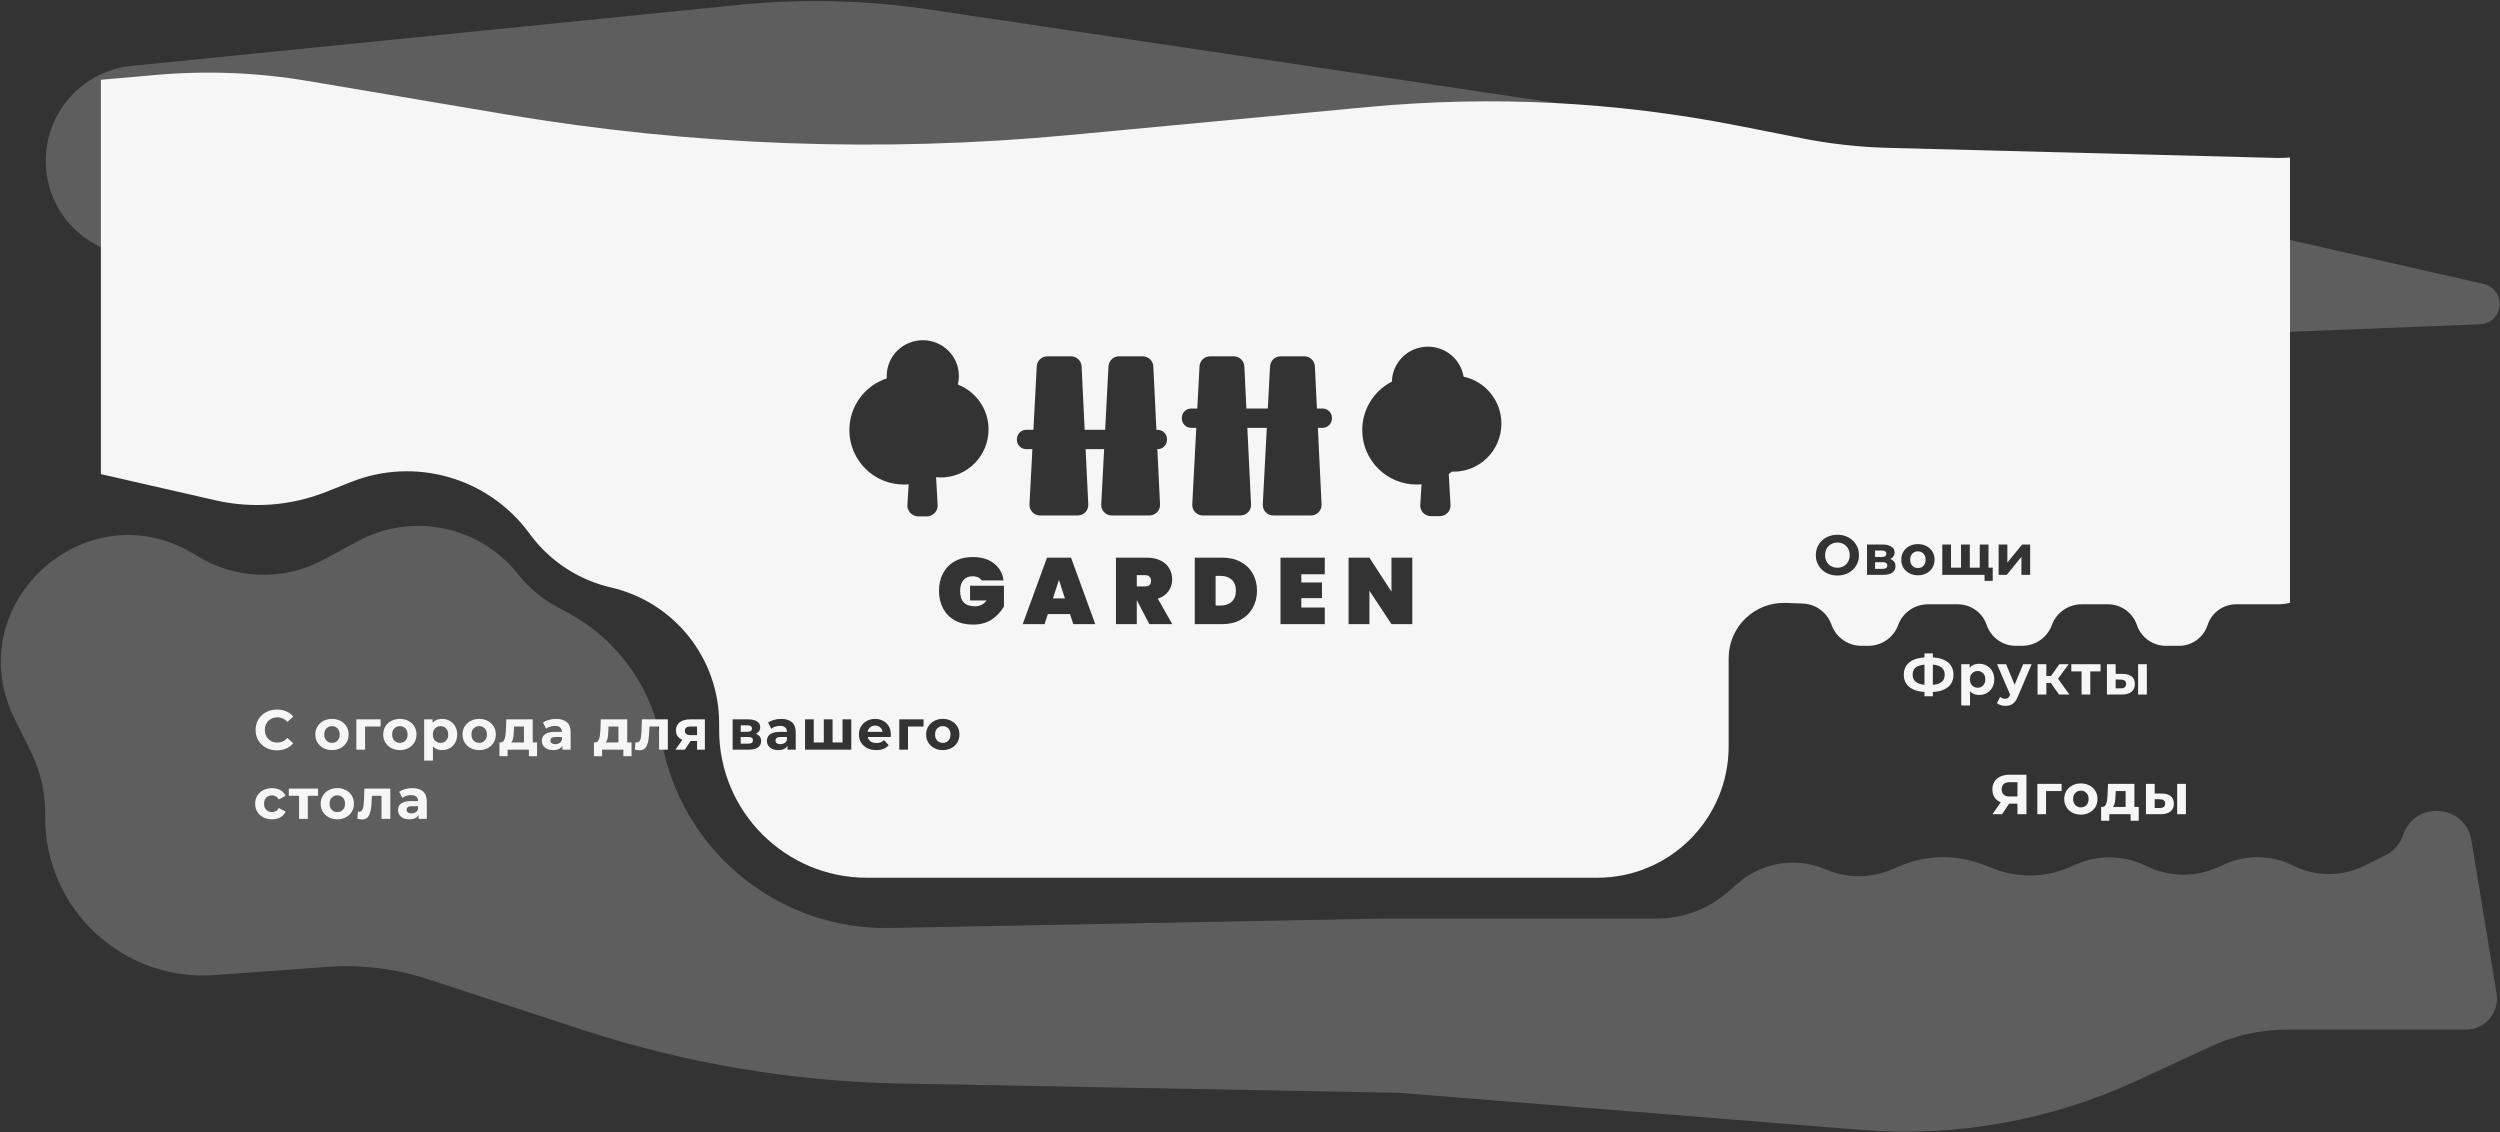 <svg width="2131" height="965" viewBox="0 0 2131 965" fill="none" xmlns="http://www.w3.org/2000/svg">
<rect x="0" y="0" width="2131" height="965" fill="#333333" stroke="none"/>
<path fill-rule="evenodd" clip-rule="evenodd" d="M86 404.141V67.997L133.222 63.853C176.232 60.078 219.547 61.803 262.121 68.985L431.182 97.506C589.715 124.251 751.063 130.184 911.132 115.153L1166.31 91.192C1271.55 81.31 1377.67 86.675 1481.38 107.121L1535.85 117.859C1560.24 122.668 1584.99 125.409 1609.84 126.053L1939.5 134.595C1943.72 134.705 1947.89 134.596 1952 134.28V513.854C1948.78 514.669 1945.43 515.098 1942 515.098H1906.11C1895.01 515.098 1885.18 522.243 1881.75 532.798C1878.32 543.352 1868.49 550.498 1857.39 550.498H1846.19C1835.02 550.498 1825.09 543.379 1821.5 532.798C1817.91 522.217 1807.98 515.098 1796.81 515.098H1774.36C1763.03 515.098 1752.9 522.165 1749 532.798C1745.1 543.43 1734.97 550.498 1723.64 550.498H1718.19C1707.02 550.498 1697.09 543.379 1693.5 532.798C1689.91 522.217 1679.98 515.098 1668.81 515.098H1643.36C1632.03 515.098 1621.9 522.165 1618 532.798C1614.1 543.43 1603.97 550.498 1592.64 550.498H1586.63C1575.17 550.498 1564.95 543.269 1561.13 532.458C1557.43 521.983 1547.7 514.835 1536.6 514.436L1522.3 513.922C1495.64 512.963 1473.5 534.319 1473.5 561V633.5V636.181C1473.5 698.037 1423.36 748.181 1361.5 748.181H1257H1129H930.5H793H738.955C669.392 748.181 613 691.789 613 622.226V616.617C613 561.236 574.766 513.188 520.8 500.75C493.482 494.453 469.267 478.707 452.431 456.29L450.189 453.306C415.238 406.771 353.478 389.367 299.372 410.805L277.964 419.288C248.026 431.15 215.195 433.66 183.801 426.487L86 404.141ZM833.76 492.16C835.04 492.747 836.027 493.6 836.72 494.72H855.44C854.587 488.587 851.813 483.733 847.12 480.16C842.48 476.587 836.453 474.8 829.04 474.8C823.227 474.8 818.16 476.027 813.84 478.48C809.52 480.88 806.187 484.267 803.84 488.64C801.547 493.013 800.4 498 800.4 503.6C800.4 509.2 801.547 514.187 803.84 518.56C806.187 522.933 809.52 526.347 813.84 528.8C818.213 531.2 823.333 532.4 829.2 532.4C835.813 532.4 841.28 530.907 845.6 527.92C849.92 524.88 853.307 521.253 855.76 517.04V499.28H826.88V511.84H841.04C838.533 515.147 835.227 516.8 831.12 516.8C826.8 516.8 823.6 515.707 821.52 513.52C819.44 511.333 818.4 508.027 818.4 503.6C818.4 499.76 819.333 496.747 821.2 494.56C823.067 492.32 825.707 491.2 829.12 491.2C830.933 491.2 832.48 491.52 833.76 492.16ZM890.396 532L893.196 523.44H912.076L914.876 532H933.596L912.956 475.36H892.476L871.756 532H890.396ZM902.636 494.32L907.756 510.08H897.516L902.636 494.32ZM969.071 511.68L979.711 532H999.231L986.911 510.32C990.858 509.04 993.871 506.933 995.951 504C998.085 501.067 999.151 497.707 999.151 493.92C999.151 490.4 998.325 487.253 996.671 484.48C995.071 481.653 992.645 479.44 989.391 477.84C986.138 476.187 982.218 475.36 977.631 475.36H951.231V532H968.991V511.68H969.071ZM976.031 499.84H968.991V490.24H976.031C977.685 490.24 978.938 490.667 979.791 491.52C980.698 492.373 981.151 493.547 981.151 495.04C981.151 496.693 980.725 497.92 979.871 498.72C979.018 499.467 977.738 499.84 976.031 499.84ZM1057.54 478.96C1053.12 476.56 1047.95 475.36 1042.03 475.36H1018.42V532H1042.03C1047.95 532 1053.12 530.773 1057.54 528.32C1062.03 525.813 1065.47 522.4 1067.86 518.08C1070.27 513.76 1071.47 508.907 1071.47 503.52C1071.47 498.08 1070.27 493.227 1067.86 488.96C1065.47 484.693 1062.03 481.36 1057.54 478.96ZM1049.95 512.88C1047.6 515.067 1044.42 516.16 1040.42 516.16H1036.18V490.88H1040.42C1044.42 490.88 1047.6 491.973 1049.95 494.16C1052.29 496.347 1053.47 499.467 1053.47 503.52C1053.47 507.573 1052.29 510.693 1049.95 512.88ZM1109.24 496.48V489.52H1129.24V475.36H1091.48V532H1129.24V517.84H1109.24V509.84H1126.84V496.48H1109.24ZM1186.09 532H1203.85V475.36H1186.09V504.32L1167.29 475.36H1149.53V532H1167.29V503.52L1186.09 532ZM773.469 430.378C773.234 434.174 775.382 437.539 778.589 439.065C779.878 439.782 781.365 440.192 782.957 440.192H789.832C791.633 440.192 793.301 439.667 794.699 438.766C797.572 437.134 799.45 433.97 799.248 430.421L797.901 406.776C799.245 406.911 800.608 406.98 801.987 406.98C824.432 406.98 842.628 388.662 842.628 366.065C842.628 348.603 831.762 333.696 816.467 327.822C817.053 325.471 817.365 323.012 817.365 320.481C817.365 303.647 803.595 290 786.609 290C769.624 290 755.854 303.647 755.854 320.481C755.854 321.163 755.877 321.841 755.921 322.512C737.385 328.597 724 346.042 724 366.614C724 392.244 744.777 413.021 770.408 413.021C771.804 413.021 773.186 412.96 774.551 412.839L773.469 430.378ZM1207.57 413.021C1208.97 413.021 1210.35 412.96 1211.72 412.839L1210.63 430.378C1210.31 435.557 1214.43 439.932 1219.62 439.932H1227.43C1232.6 439.932 1236.71 435.584 1236.41 430.421L1234.92 404.116C1235.83 403.445 1236.73 402.742 1237.59 402.008C1238.11 402.027 1238.63 402.037 1239.15 402.037C1261.6 402.037 1279.79 383.719 1279.79 361.122C1279.79 341.422 1265.96 324.973 1247.55 321.08C1245.18 306.572 1232.49 295.492 1217.18 295.492C1200.43 295.492 1186.8 308.77 1186.44 325.288C1171.43 332.977 1161.17 348.596 1161.17 366.614C1161.17 392.244 1181.94 413.021 1207.57 413.021ZM944.88 312.257C945.131 307.477 949.081 303.73 953.867 303.73H974.101C978.902 303.73 982.857 307.498 983.09 312.293L985.718 366.386H986.757C991.175 366.386 994.757 369.968 994.757 374.386V374.862C994.757 379.281 991.175 382.862 986.757 382.862H986.519L988.806 429.946C989.056 435.083 984.959 439.383 979.817 439.383H947.675C942.519 439.383 938.417 435.059 938.688 429.91L941.164 382.862H925.368L927.655 429.946C927.905 435.083 923.808 439.383 918.666 439.383H886.524C881.368 439.383 877.266 435.059 877.537 429.91L880.013 382.862H874.793C870.374 382.862 866.793 379.281 866.793 374.862V374.386C866.793 369.968 870.374 366.386 874.793 366.386H880.88L883.729 312.257C883.98 307.477 887.93 303.73 892.716 303.73H912.95C917.751 303.73 921.707 307.498 921.939 312.293L924.567 366.386H942.031L944.88 312.257ZM1091.57 303.73C1086.79 303.73 1082.84 307.477 1082.59 312.257L1080.69 348.215H1062.43L1060.68 312.293C1060.45 307.498 1056.49 303.73 1051.69 303.73H1031.46C1026.67 303.73 1022.72 307.477 1022.47 312.257L1020.58 348.215H1015.39C1010.97 348.215 1007.39 351.797 1007.39 356.215V356.692C1007.39 361.11 1010.97 364.692 1015.39 364.692H1019.71L1016.28 429.91C1016.01 435.059 1020.11 439.383 1025.27 439.383H1057.41C1062.55 439.383 1066.65 435.082 1066.4 429.946L1063.23 364.692H1079.83L1076.39 429.91C1076.12 435.059 1080.22 439.383 1085.38 439.383H1117.52C1122.66 439.383 1126.76 435.083 1126.51 429.946L1123.34 364.692H1127.35C1131.77 364.692 1135.35 361.11 1135.35 356.692V356.215C1135.35 351.797 1131.77 348.215 1127.35 348.215H1122.54L1120.8 312.293C1120.56 307.498 1116.61 303.73 1111.81 303.73H1091.57ZM236.064 639.576C233.472 639.576 231.056 639.16 228.816 638.328C226.608 637.464 224.688 636.248 223.056 634.68C221.424 633.112 220.144 631.272 219.216 629.16C218.32 627.048 217.872 624.728 217.872 622.2C217.872 619.672 218.32 617.352 219.216 615.24C220.144 613.128 221.424 611.288 223.056 609.72C224.72 608.152 226.656 606.952 228.864 606.12C231.072 605.256 233.488 604.824 236.112 604.824C239.024 604.824 241.648 605.336 243.984 606.36C246.352 607.352 248.336 608.824 249.936 610.776L244.944 615.384C243.792 614.072 242.512 613.096 241.104 612.456C239.696 611.784 238.16 611.448 236.496 611.448C234.928 611.448 233.488 611.704 232.176 612.216C230.864 612.728 229.728 613.464 228.768 614.424C227.808 615.384 227.056 616.52 226.512 617.832C226 619.144 225.744 620.6 225.744 622.2C225.744 623.8 226 625.256 226.512 626.568C227.056 627.88 227.808 629.016 228.768 629.976C229.728 630.936 230.864 631.672 232.176 632.184C233.488 632.696 234.928 632.952 236.496 632.952C238.16 632.952 239.696 632.632 241.104 631.992C242.512 631.32 243.792 630.312 244.944 628.968L249.936 633.576C248.336 635.528 246.352 637.016 243.984 638.04C241.648 639.064 239.008 639.576 236.064 639.576ZM282.998 639.384C280.246 639.384 277.798 638.808 275.654 637.656C273.542 636.504 271.862 634.936 270.614 632.952C269.398 630.936 268.79 628.648 268.79 626.088C268.79 623.496 269.398 621.208 270.614 619.224C271.862 617.208 273.542 615.64 275.654 614.52C277.798 613.368 280.246 612.792 282.998 612.792C285.718 612.792 288.15 613.368 290.294 614.52C292.438 615.64 294.118 617.192 295.334 619.176C296.55 621.16 297.158 623.464 297.158 626.088C297.158 628.648 296.55 630.936 295.334 632.952C294.118 634.936 292.438 636.504 290.294 637.656C288.15 638.808 285.718 639.384 282.998 639.384ZM282.998 633.24C284.246 633.24 285.366 632.952 286.358 632.376C287.35 631.8 288.134 630.984 288.71 629.928C289.286 628.84 289.574 627.56 289.574 626.088C289.574 624.584 289.286 623.304 288.71 622.248C288.134 621.192 287.35 620.376 286.358 619.8C285.366 619.224 284.246 618.936 282.998 618.936C281.75 618.936 280.63 619.224 279.638 619.8C278.646 620.376 277.846 621.192 277.238 622.248C276.662 623.304 276.374 624.584 276.374 626.088C276.374 627.56 276.662 628.84 277.238 629.928C277.846 630.984 278.646 631.8 279.638 632.376C280.63 632.952 281.75 633.24 282.998 633.24ZM303.748 613.176H324.436V619.32H311.188V639H303.748V613.176ZM340.862 639.384C338.11 639.384 335.662 638.808 333.518 637.656C331.406 636.504 329.726 634.936 328.478 632.952C327.262 630.936 326.654 628.648 326.654 626.088C326.654 623.496 327.262 621.208 328.478 619.224C329.726 617.208 331.406 615.64 333.518 614.52C335.662 613.368 338.11 612.792 340.862 612.792C343.582 612.792 346.014 613.368 348.158 614.52C350.302 615.64 351.982 617.192 353.198 619.176C354.414 621.16 355.022 623.464 355.022 626.088C355.022 628.648 354.414 630.936 353.198 632.952C351.982 634.936 350.302 636.504 348.158 637.656C346.014 638.808 343.582 639.384 340.862 639.384ZM340.862 633.24C342.11 633.24 343.23 632.952 344.222 632.376C345.214 631.8 345.998 630.984 346.574 629.928C347.15 628.84 347.438 627.56 347.438 626.088C347.438 624.584 347.15 623.304 346.574 622.248C345.998 621.192 345.214 620.376 344.222 619.8C343.23 619.224 342.11 618.936 340.862 618.936C339.614 618.936 338.494 619.224 337.502 619.8C336.51 620.376 335.71 621.192 335.102 622.248C334.526 623.304 334.238 624.584 334.238 626.088C334.238 627.56 334.526 628.84 335.102 629.928C335.71 630.984 336.51 631.8 337.502 632.376C338.494 632.952 339.614 633.24 340.862 633.24ZM376.828 639.384C374.652 639.384 372.749 638.904 371.116 637.944C370.351 637.494 369.663 636.934 369.052 636.266V648.312H361.564V613.176H368.716V616.158C369.362 615.379 370.114 614.737 370.973 614.232C372.604 613.272 374.556 612.792 376.828 612.792C379.26 612.792 381.436 613.352 383.357 614.472C385.309 615.56 386.845 617.096 387.965 619.08C389.116 621.064 389.693 623.4 389.693 626.088C389.693 628.808 389.116 631.16 387.965 633.144C386.845 635.128 385.309 636.664 383.357 637.752C381.436 638.84 379.26 639.384 376.828 639.384ZM375.533 633.24C376.78 633.24 377.884 632.952 378.844 632.376C379.836 631.8 380.62 630.984 381.197 629.928C381.805 628.84 382.108 627.56 382.108 626.088C382.108 624.584 381.805 623.304 381.197 622.248C380.62 621.192 379.836 620.376 378.844 619.8C377.884 619.224 376.78 618.936 375.533 618.936C374.284 618.936 373.164 619.224 372.172 619.8C371.181 620.376 370.396 621.192 369.82 622.248C369.245 623.304 368.957 624.584 368.957 626.088C368.957 627.56 369.245 628.84 369.82 629.928C370.396 630.984 371.181 631.8 372.172 632.376C373.164 632.952 374.284 633.24 375.533 633.24ZM408.477 639.384C405.725 639.384 403.277 638.808 401.133 637.656C399.021 636.504 397.341 634.936 396.093 632.952C394.877 630.936 394.269 628.648 394.269 626.088C394.269 623.496 394.877 621.208 396.093 619.224C397.341 617.208 399.021 615.64 401.133 614.52C403.277 613.368 405.725 612.792 408.477 612.792C411.197 612.792 413.629 613.368 415.773 614.52C417.917 615.64 419.597 617.192 420.813 619.176C422.029 621.16 422.637 623.464 422.637 626.088C422.637 628.648 422.029 630.936 420.813 632.952C419.597 634.936 417.917 636.504 415.773 637.656C413.629 638.808 411.197 639.384 408.477 639.384ZM408.477 633.24C409.725 633.24 410.845 632.952 411.837 632.376C412.829 631.8 413.613 630.984 414.189 629.928C414.765 628.84 415.053 627.56 415.053 626.088C415.053 624.584 414.765 623.304 414.189 622.248C413.613 621.192 412.829 620.376 411.837 619.8C410.845 619.224 409.725 618.936 408.477 618.936C407.229 618.936 406.109 619.224 405.117 619.8C404.125 620.376 403.325 621.192 402.717 622.248C402.141 623.304 401.853 624.584 401.853 626.088C401.853 627.56 402.141 628.84 402.717 629.928C403.325 630.984 404.125 631.8 405.117 632.376C406.109 632.952 407.229 633.24 408.477 633.24ZM457.796 632.856H454.1V613.176H431.588L431.252 622.104C431.188 623.544 431.076 624.92 430.916 626.232C430.756 627.512 430.516 628.664 430.196 629.688C429.876 630.68 429.428 631.464 428.852 632.04C428.276 632.584 427.524 632.856 426.596 632.856H425.732V644.568H432.692V639H450.836V644.568H457.796V632.856ZM438.164 619.32H446.612V632.856H435.765C435.866 632.75 435.962 632.638 436.052 632.52C436.564 631.816 436.948 630.968 437.204 629.976C437.492 628.952 437.684 627.816 437.78 626.568C437.876 625.32 437.956 624.008 438.02 622.632L438.164 619.32ZM479.404 639V635.791C478.84 636.739 478.072 637.505 477.1 638.088C475.66 638.952 473.804 639.384 471.532 639.384C469.516 639.384 467.788 639.048 466.348 638.376C464.908 637.672 463.804 636.728 463.036 635.544C462.268 634.36 461.884 633.032 461.884 631.56C461.884 630.024 462.252 628.68 462.988 627.528C463.756 626.376 464.956 625.48 466.588 624.84C468.22 624.168 470.348 623.832 472.972 623.832H478.924C478.924 622.232 478.428 620.984 477.436 620.088C476.476 619.192 474.988 618.744 472.972 618.744C471.596 618.744 470.236 618.968 468.892 619.416C467.58 619.832 466.46 620.408 465.532 621.144L462.844 615.912C464.252 614.92 465.948 614.152 467.932 613.608C469.916 613.064 471.932 612.792 473.98 612.792C477.916 612.792 480.972 613.72 483.148 615.576C485.324 617.432 486.412 620.328 486.412 624.264V639H479.404ZM478.924 628.2V630.84C478.476 631.992 477.756 632.872 476.764 633.48C475.772 634.056 474.652 634.344 473.404 634.344C472.092 634.344 471.052 634.072 470.284 633.528C469.548 632.952 469.18 632.184 469.18 631.224C469.18 630.36 469.5 629.64 470.14 629.064C470.812 628.488 472.028 628.2 473.788 628.2H478.924ZM538.335 632.856H534.639V613.176H512.127L511.791 622.104C511.727 623.544 511.615 624.92 511.455 626.232C511.295 627.512 511.055 628.664 510.735 629.688C510.415 630.68 509.967 631.464 509.391 632.04C508.815 632.584 508.063 632.856 507.135 632.856H506.271V644.568H513.231V639H531.375V644.568H538.335V632.856ZM518.703 619.32H527.151V632.856H516.303C516.405 632.75 516.5 632.638 516.591 632.52C517.103 631.816 517.487 630.968 517.743 629.976C518.031 628.952 518.223 627.816 518.319 626.568C518.415 625.32 518.495 624.008 518.559 622.632L518.703 619.32ZM541.223 638.952L541.607 632.808L542.183 632.904H542.711C543.607 632.904 544.311 632.648 544.823 632.136C545.335 631.624 545.719 630.936 545.975 630.072C546.231 629.176 546.407 628.168 546.503 627.048C546.631 625.928 546.727 624.76 546.791 623.544L547.175 613.176H569.255V639H561.767V619.32H553.603L553.367 623.88C553.271 626.184 553.079 628.296 552.791 630.216C552.535 632.136 552.103 633.8 551.495 635.208C550.887 636.584 550.071 637.656 549.047 638.424C548.023 639.16 546.711 639.528 545.111 639.528C544.535 639.528 543.927 639.48 543.287 639.384C542.647 639.288 541.959 639.144 541.223 638.952ZM594.168 639V631.608H588.656L583.752 639H575.784L581.667 630.566C580.804 630.227 580.027 629.807 579.336 629.304C577.224 627.768 576.168 625.56 576.168 622.68C576.168 619.608 577.272 617.256 579.48 615.624C581.72 613.992 584.728 613.176 588.504 613.176H600.84V639H594.168ZM594.168 619.272V626.616H588.552C585.384 626.616 583.8 625.384 583.8 622.92C583.8 621.64 584.216 620.712 585.048 620.136C585.912 619.56 587.112 619.272 588.648 619.272H594.168ZM624.51 613.176H637.71C640.942 613.176 643.47 613.768 645.294 614.952C647.118 616.104 648.03 617.736 648.03 619.848C648.03 621.96 647.166 623.624 645.438 624.84C645.072 625.095 644.68 625.323 644.262 625.524C645.114 625.799 645.842 626.163 646.446 626.616C648.014 627.768 648.798 629.448 648.798 631.656C648.798 633.928 647.934 635.72 646.206 637.032C644.478 638.344 641.838 639 638.286 639H624.51V613.176ZM631.374 633.912H637.662C639.038 633.912 640.062 633.688 640.734 633.24C641.438 632.76 641.79 632.04 641.79 631.08C641.79 630.088 641.47 629.368 640.83 628.92C640.19 628.44 639.182 628.2 637.806 628.2H631.374V633.912ZM631.374 623.784H637.038C638.35 623.784 639.326 623.544 639.966 623.064C640.638 622.584 640.974 621.896 640.974 621C640.974 620.072 640.638 619.384 639.966 618.936C639.326 618.488 638.35 618.264 637.038 618.264H631.374V623.784ZM671.265 639V635.791C670.702 636.739 669.934 637.505 668.961 638.088C667.521 638.952 665.665 639.384 663.393 639.384C661.377 639.384 659.649 639.048 658.209 638.376C656.769 637.672 655.665 636.728 654.897 635.544C654.129 634.36 653.745 633.032 653.745 631.56C653.745 630.024 654.113 628.68 654.849 627.528C655.617 626.376 656.817 625.48 658.449 624.84C660.081 624.168 662.209 623.832 664.833 623.832H670.785C670.785 622.232 670.289 620.984 669.297 620.088C668.337 619.192 666.849 618.744 664.833 618.744C663.457 618.744 662.097 618.968 660.753 619.416C659.441 619.832 658.321 620.408 657.393 621.144L654.705 615.912C656.113 614.92 657.809 614.152 659.793 613.608C661.777 613.064 663.793 612.792 665.841 612.792C669.777 612.792 672.833 613.72 675.009 615.576C677.185 617.432 678.273 620.328 678.273 624.264V639H671.265ZM670.785 628.2V630.84C670.337 631.992 669.617 632.872 668.625 633.48C667.633 634.056 666.513 634.344 665.265 634.344C663.953 634.344 662.913 634.072 662.145 633.528C661.409 632.952 661.041 632.184 661.041 631.224C661.041 630.36 661.361 629.64 662.001 629.064C662.673 628.488 663.889 628.2 665.649 628.2H670.785ZM702.202 613.176V632.856H693.658V613.176H686.218V639H725.626V613.176H718.186V632.856H709.69V613.176H702.202ZM746.876 639.384C743.932 639.384 741.34 638.808 739.1 637.656C736.892 636.504 735.18 634.936 733.964 632.952C732.748 630.936 732.14 628.648 732.14 626.088C732.14 623.496 732.732 621.208 733.916 619.224C735.132 617.208 736.78 615.64 738.86 614.52C740.94 613.368 743.292 612.792 745.916 612.792C748.444 612.792 750.716 613.336 752.732 614.424C754.78 615.48 756.396 617.016 757.58 619.032C758.764 621.016 759.356 623.4 759.356 626.184C759.356 626.472 759.34 626.808 759.308 627.192C759.276 627.544 759.244 627.88 759.212 628.2H739.673C739.824 628.887 740.065 629.527 740.396 630.12C741.036 631.176 741.916 631.992 743.036 632.568C744.188 633.112 745.532 633.384 747.068 633.384C748.444 633.384 749.644 633.176 750.668 632.76C751.724 632.344 752.684 631.72 753.548 630.888L757.532 635.208C756.348 636.552 754.86 637.592 753.068 638.328C751.276 639.032 749.212 639.384 746.876 639.384ZM740.3 621.672C739.949 622.312 739.711 623.032 739.587 623.832H752.304C752.182 623.018 751.941 622.282 751.58 621.624C751.036 620.632 750.284 619.864 749.324 619.32C748.364 618.744 747.244 618.456 745.964 618.456C744.684 618.456 743.548 618.744 742.556 619.32C741.596 619.864 740.844 620.648 740.3 621.672ZM766.536 613.176H787.224V619.32H773.976V639H766.536V613.176ZM803.65 639.384C800.898 639.384 798.45 638.808 796.306 637.656C794.194 636.504 792.514 634.936 791.266 632.952C790.05 630.936 789.442 628.648 789.442 626.088C789.442 623.496 790.05 621.208 791.266 619.224C792.514 617.208 794.194 615.64 796.306 614.52C798.45 613.368 800.898 612.792 803.65 612.792C806.37 612.792 808.802 613.368 810.946 614.52C813.09 615.64 814.77 617.192 815.986 619.176C817.202 621.16 817.81 623.464 817.81 626.088C817.81 628.648 817.202 630.936 815.986 632.952C814.77 634.936 813.09 636.504 810.946 637.656C808.802 638.808 806.37 639.384 803.65 639.384ZM803.65 633.24C804.898 633.24 806.018 632.952 807.01 632.376C808.002 631.8 808.786 630.984 809.362 629.928C809.938 628.84 810.226 627.56 810.226 626.088C810.226 624.584 809.938 623.304 809.362 622.248C808.786 621.192 808.002 620.376 807.01 619.8C806.018 619.224 804.898 618.936 803.65 618.936C802.402 618.936 801.282 619.224 800.29 619.8C799.298 620.376 798.498 621.192 797.89 622.248C797.314 623.304 797.026 624.584 797.026 626.088C797.026 627.56 797.314 628.84 797.89 629.928C798.498 630.984 799.298 631.8 800.29 632.376C801.282 632.952 802.402 633.24 803.65 633.24ZM231.888 698.384C229.104 698.384 226.624 697.824 224.448 696.704C222.272 695.552 220.56 693.968 219.312 691.952C218.096 689.936 217.488 687.648 217.488 685.088C217.488 682.496 218.096 680.208 219.312 678.224C220.56 676.208 222.272 674.64 224.448 673.52C226.624 672.368 229.104 671.792 231.888 671.792C234.608 671.792 236.976 672.368 238.992 673.52C241.008 674.64 242.496 676.256 243.456 678.368L237.648 681.488C236.976 680.272 236.128 679.376 235.104 678.8C234.112 678.224 233.024 677.936 231.84 677.936C230.56 677.936 229.408 678.224 228.384 678.8C227.36 679.376 226.544 680.192 225.936 681.248C225.36 682.304 225.072 683.584 225.072 685.088C225.072 686.592 225.36 687.872 225.936 688.928C226.544 689.984 227.36 690.8 228.384 691.376C229.408 691.952 230.56 692.24 231.84 692.24C233.024 692.24 234.112 691.968 235.104 691.424C236.128 690.848 236.976 689.936 237.648 688.688L243.456 691.856C242.496 693.936 241.008 695.552 238.992 696.704C236.976 697.824 234.608 698.384 231.888 698.384ZM254.919 698V678.32H246.183V672.176H271.095V678.32H262.359V698H254.919ZM287.545 698.384C284.793 698.384 282.345 697.808 280.201 696.656C278.089 695.504 276.409 693.936 275.161 691.952C273.945 689.936 273.337 687.648 273.337 685.088C273.337 682.496 273.945 680.208 275.161 678.224C276.409 676.208 278.089 674.64 280.201 673.52C282.345 672.368 284.793 671.792 287.545 671.792C290.265 671.792 292.697 672.368 294.841 673.52C296.985 674.64 298.665 676.192 299.881 678.176C301.097 680.16 301.705 682.464 301.705 685.088C301.705 687.648 301.097 689.936 299.881 691.952C298.665 693.936 296.985 695.504 294.841 696.656C292.697 697.808 290.265 698.384 287.545 698.384ZM287.545 692.24C288.793 692.24 289.913 691.952 290.905 691.376C291.897 690.8 292.681 689.984 293.257 688.928C293.833 687.84 294.121 686.56 294.121 685.088C294.121 683.584 293.833 682.304 293.257 681.248C292.681 680.192 291.897 679.376 290.905 678.8C289.913 678.224 288.793 677.936 287.545 677.936C286.297 677.936 285.177 678.224 284.185 678.8C283.193 679.376 282.393 680.192 281.785 681.248C281.209 682.304 280.921 683.584 280.921 685.088C280.921 686.56 281.209 687.84 281.785 688.928C282.393 689.984 283.193 690.8 284.185 691.376C285.177 691.952 286.297 692.24 287.545 692.24ZM304.656 697.952L305.04 691.808L305.616 691.904H306.144C307.04 691.904 307.744 691.648 308.256 691.136C308.768 690.624 309.152 689.936 309.408 689.072C309.664 688.176 309.84 687.168 309.936 686.048C310.064 684.928 310.16 683.76 310.224 682.544L310.608 672.176H332.688V698H325.2V678.32H317.036L316.8 682.88C316.704 685.184 316.512 687.296 316.224 689.216C315.968 691.136 315.536 692.8 314.928 694.208C314.32 695.584 313.504 696.656 312.48 697.424C311.456 698.16 310.144 698.528 308.544 698.528C307.968 698.528 307.36 698.48 306.72 698.384C306.08 698.288 305.392 698.144 304.656 697.952ZM356.785 698V694.791C356.221 695.739 355.453 696.505 354.481 697.088C353.041 697.952 351.185 698.384 348.913 698.384C346.897 698.384 345.169 698.048 343.729 697.376C342.289 696.672 341.185 695.728 340.417 694.544C339.649 693.36 339.265 692.032 339.265 690.56C339.265 689.024 339.633 687.68 340.369 686.528C341.137 685.376 342.337 684.48 343.969 683.84C345.601 683.168 347.729 682.832 350.353 682.832H356.305C356.305 681.232 355.809 679.984 354.817 679.088C353.857 678.192 352.369 677.744 350.353 677.744C348.977 677.744 347.617 677.968 346.273 678.416C344.961 678.832 343.841 679.408 342.913 680.144L340.225 674.912C341.633 673.92 343.329 673.152 345.313 672.608C347.297 672.064 349.313 671.792 351.361 671.792C355.297 671.792 358.353 672.72 360.529 674.576C362.705 676.432 363.793 679.328 363.793 683.264V698H356.785ZM356.305 687.2V689.84C355.857 690.992 355.137 691.872 354.145 692.48C353.153 693.056 352.033 693.344 350.785 693.344C349.473 693.344 348.433 693.072 347.665 692.528C346.929 691.952 346.561 691.184 346.561 690.224C346.561 689.36 346.881 688.64 347.521 688.064C348.193 687.488 349.409 687.2 351.169 687.2H356.305ZM1558.86 489.28C1561.14 490.144 1563.6 490.576 1566.26 490.576C1568.88 490.576 1571.3 490.144 1573.5 489.28C1575.74 488.416 1577.68 487.216 1579.31 485.68C1580.98 484.112 1582.27 482.272 1583.2 480.16C1584.13 478.016 1584.59 475.696 1584.59 473.2C1584.59 470.672 1584.13 468.368 1583.2 466.288C1582.27 464.176 1580.98 462.336 1579.31 460.768C1577.68 459.2 1575.74 457.984 1573.5 457.12C1571.3 456.256 1568.86 455.824 1566.21 455.824C1563.58 455.824 1561.15 456.256 1558.91 457.12C1556.67 457.984 1554.72 459.2 1553.06 460.768C1551.39 462.336 1550.1 464.176 1549.17 466.288C1548.27 468.4 1547.82 470.704 1547.82 473.2C1547.82 475.696 1548.27 478 1549.17 480.112C1550.1 482.224 1551.38 484.064 1553.01 485.632C1554.67 487.2 1556.62 488.416 1558.86 489.28ZM1570.34 483.184C1569.09 483.696 1567.71 483.952 1566.21 483.952C1564.7 483.952 1563.31 483.696 1562.03 483.184C1560.75 482.672 1559.63 481.936 1558.67 480.976C1557.74 480.016 1557.01 478.88 1556.46 477.568C1555.95 476.224 1555.7 474.768 1555.7 473.2C1555.7 471.6 1555.95 470.144 1556.46 468.832C1557.01 467.52 1557.76 466.384 1558.72 465.424C1559.68 464.464 1560.78 463.728 1562.03 463.216C1563.31 462.704 1564.7 462.448 1566.21 462.448C1567.71 462.448 1569.1 462.704 1570.38 463.216C1571.66 463.728 1572.77 464.464 1573.7 465.424C1574.66 466.384 1575.39 467.52 1575.9 468.832C1576.45 470.144 1576.72 471.6 1576.72 473.2C1576.72 474.8 1576.45 476.256 1575.9 477.568C1575.39 478.88 1574.66 480.016 1573.7 480.976C1572.74 481.936 1571.62 482.672 1570.34 483.184ZM1591.45 464.176V490H1605.22C1608.77 490 1611.41 489.344 1613.14 488.032C1614.87 486.72 1615.73 484.928 1615.73 482.656C1615.73 480.448 1614.95 478.768 1613.38 477.616C1612.78 477.163 1612.05 476.799 1611.2 476.524C1611.62 476.323 1612.01 476.096 1612.37 475.84C1614.1 474.624 1614.97 472.96 1614.97 470.848C1614.97 468.736 1614.05 467.104 1612.23 465.952C1610.41 464.768 1607.88 464.176 1604.65 464.176H1591.45ZM1604.6 484.912H1598.31V479.2H1604.74C1606.12 479.2 1607.13 479.44 1607.77 479.92C1608.41 480.368 1608.73 481.088 1608.73 482.08C1608.73 483.04 1608.37 483.76 1607.67 484.24C1607 484.688 1605.97 484.912 1604.6 484.912ZM1603.97 474.784H1598.31V469.264H1603.97C1605.29 469.264 1606.26 469.488 1606.9 469.936C1607.57 470.384 1607.91 471.072 1607.91 472C1607.91 472.896 1607.57 473.584 1606.9 474.064C1606.26 474.544 1605.29 474.784 1603.97 474.784ZM1627.5 488.656C1629.64 489.808 1632.09 490.384 1634.84 490.384C1637.56 490.384 1639.99 489.808 1642.14 488.656C1644.28 487.504 1645.96 485.936 1647.18 483.952C1648.39 481.936 1649 479.648 1649 477.088C1649 474.464 1648.39 472.16 1647.18 470.176C1645.96 468.192 1644.28 466.64 1642.14 465.52C1639.99 464.368 1637.56 463.792 1634.84 463.792C1632.09 463.792 1629.64 464.368 1627.5 465.52C1625.39 466.64 1623.71 468.208 1622.46 470.224C1621.24 472.208 1620.63 474.496 1620.63 477.088C1620.63 479.648 1621.24 481.936 1622.46 483.952C1623.71 485.936 1625.39 487.504 1627.5 488.656ZM1638.2 483.376C1637.21 483.952 1636.09 484.24 1634.84 484.24C1633.59 484.24 1632.47 483.952 1631.48 483.376C1630.49 482.8 1629.69 481.984 1629.08 480.928C1628.51 479.84 1628.22 478.56 1628.22 477.088C1628.22 475.584 1628.51 474.304 1629.08 473.248C1629.69 472.192 1630.49 471.376 1631.48 470.8C1632.47 470.224 1633.59 469.936 1634.84 469.936C1636.09 469.936 1637.21 470.224 1638.2 470.8C1639.19 471.376 1639.98 472.192 1640.55 473.248C1641.13 474.304 1641.42 475.584 1641.42 477.088C1641.42 478.56 1641.13 479.84 1640.55 480.928C1639.98 481.984 1639.19 482.8 1638.2 483.376ZM1671.58 483.856V464.176H1679.06V483.856H1687.37H1687.56V464.176H1695V483.856H1698.6V495.136H1691.64V490H1687.37H1655.59V464.176H1663.03V483.856H1671.58ZM1711.07 464.176H1703.63V490H1710.54L1723.07 474.64V490H1730.51V464.176H1723.64L1711.07 479.536V464.176ZM1647.57 589.837V593.488H1640.42V589.81C1637.21 589.617 1634.41 589.067 1632.02 588.16C1629.01 587.008 1626.72 585.344 1625.15 583.168C1623.58 580.96 1622.8 578.272 1622.8 575.104C1622.8 571.936 1623.58 569.264 1625.15 567.088C1626.72 564.88 1629.01 563.2 1632.02 562.048C1634.41 561.141 1637.21 560.591 1640.42 560.398V556.96H1647.57V560.388C1650.82 560.572 1653.63 561.125 1656.02 562.048C1659.02 563.2 1661.3 564.88 1662.83 567.088C1664.37 569.296 1665.14 571.968 1665.14 575.104C1665.14 578.208 1664.37 580.88 1662.83 583.12C1661.33 585.328 1659.1 587.008 1656.16 588.16C1653.75 589.115 1650.88 589.674 1647.57 589.837ZM1640.42 566.515C1638.85 566.661 1637.48 566.916 1636.29 567.28C1634.3 567.888 1632.82 568.848 1631.82 570.16C1630.83 571.44 1630.34 573.088 1630.34 575.104C1630.34 577.12 1630.86 578.784 1631.92 580.096C1632.98 581.376 1634.5 582.336 1636.48 582.976C1637.65 583.328 1638.96 583.578 1640.42 583.726V566.515ZM1647.57 566.493V583.76C1649.2 583.611 1650.62 583.334 1651.84 582.928C1653.79 582.256 1655.25 581.28 1656.21 580C1657.17 578.688 1657.65 577.04 1657.65 575.056C1657.65 573.072 1657.15 571.44 1656.16 570.16C1655.17 568.88 1653.71 567.936 1651.79 567.328C1650.59 566.919 1649.18 566.641 1647.57 566.493ZM1681.32 590.944C1682.95 591.904 1684.86 592.384 1687.03 592.384C1689.47 592.384 1691.64 591.84 1693.56 590.752C1695.51 589.664 1697.05 588.128 1698.17 586.144C1699.32 584.16 1699.9 581.808 1699.9 579.088C1699.9 576.4 1699.32 574.064 1698.17 572.08C1697.05 570.096 1695.51 568.56 1693.56 567.472C1691.64 566.352 1689.47 565.792 1687.03 565.792C1684.76 565.792 1682.81 566.272 1681.18 567.232C1680.32 567.737 1679.57 568.379 1678.92 569.158V566.176H1671.77V601.312H1679.26V589.266C1679.87 589.934 1680.56 590.494 1681.32 590.944ZM1689.05 585.376C1688.09 585.952 1686.99 586.24 1685.74 586.24C1684.49 586.24 1683.37 585.952 1682.38 585.376C1681.39 584.8 1680.6 583.984 1680.03 582.928C1679.45 581.84 1679.16 580.56 1679.16 579.088C1679.16 577.584 1679.45 576.304 1680.03 575.248C1680.6 574.192 1681.39 573.376 1682.38 572.8C1683.37 572.224 1684.49 571.936 1685.74 571.936C1686.99 571.936 1688.09 572.224 1689.05 572.8C1690.04 573.376 1690.83 574.192 1691.4 575.248C1692.01 576.304 1692.31 577.584 1692.31 579.088C1692.31 580.56 1692.01 581.84 1691.4 582.928C1690.83 583.984 1690.04 584.8 1689.05 585.376ZM1705.4 601.072C1706.72 601.488 1708.04 601.696 1709.39 601.696C1710.96 601.696 1712.38 601.456 1713.66 600.976C1714.97 600.496 1716.16 599.664 1717.21 598.48C1718.3 597.296 1719.26 595.664 1720.09 593.584L1731.76 566.176H1724.56L1717.26 583.714L1710.01 566.176H1702.28L1713.46 592.216L1713.37 592.432C1712.86 593.584 1712.28 594.4 1711.64 594.88C1711.04 595.392 1710.2 595.648 1709.15 595.648C1708.41 595.648 1707.66 595.504 1706.89 595.216C1706.16 594.928 1705.5 594.528 1704.92 594.016L1702.19 599.344C1703.02 600.08 1704.09 600.656 1705.4 601.072ZM1748.18 582.208L1755.1 592H1763.93L1754.28 578.567L1763.3 566.176H1755.34L1748.34 576.208H1744.3V566.176H1736.81V592H1744.3V582.208H1748.18ZM1774.33 572.32V592H1781.77V572.32H1790.51V566.176H1765.59V572.32H1774.33ZM1829.97 566.176H1822.53V592H1829.97V566.176ZM1817.15 576.736C1815.46 575.232 1812.91 574.464 1809.52 574.432H1803.38V566.176H1795.94V592L1808.51 592.048C1812.1 592.048 1814.87 591.264 1816.82 589.696C1818.77 588.096 1819.75 585.872 1819.75 583.024C1819.75 580.304 1818.88 578.208 1817.15 576.736ZM1811.15 585.808C1810.39 586.448 1809.28 586.752 1807.84 586.72H1803.38V579.232L1807.84 579.28C1809.28 579.312 1810.39 579.616 1811.15 580.192C1811.92 580.736 1812.31 581.648 1812.31 582.928C1812.31 584.208 1811.92 585.168 1811.15 585.808ZM1719.67 685.072V694H1727.35V660.4H1712.85C1709.91 660.4 1707.35 660.896 1705.17 661.888C1702.99 662.88 1701.3 664.32 1700.08 666.208C1698.9 668.064 1698.31 670.304 1698.31 672.928C1698.31 675.456 1698.87 677.632 1699.99 679.456C1701.11 681.28 1702.72 682.672 1704.83 683.632C1705.02 683.719 1705.22 683.802 1705.42 683.881L1698.4 694H1706.61L1712.55 685.072H1719.67ZM1719.67 678.928V666.736H1713.04C1710.83 666.736 1709.14 667.248 1707.95 668.272C1706.8 669.296 1706.23 670.816 1706.23 672.832C1706.23 674.784 1706.79 676.288 1707.91 677.344C1709.03 678.4 1710.67 678.928 1712.85 678.928H1719.67ZM1736.63 668.176V694H1744.07V674.32H1757.32V668.176H1736.63ZM1766.4 692.656C1768.54 693.808 1770.99 694.384 1773.74 694.384C1776.46 694.384 1778.89 693.808 1781.04 692.656C1783.18 691.504 1784.86 689.936 1786.08 687.952C1787.29 685.936 1787.9 683.648 1787.9 681.088C1787.9 678.464 1787.29 676.16 1786.08 674.176C1784.86 672.192 1783.18 670.64 1781.04 669.52C1778.89 668.368 1776.46 667.792 1773.74 667.792C1770.99 667.792 1768.54 668.368 1766.4 669.52C1764.29 670.64 1762.61 672.208 1761.36 674.224C1760.14 676.208 1759.53 678.496 1759.53 681.088C1759.53 683.648 1760.14 685.936 1761.36 687.952C1762.61 689.936 1764.29 691.504 1766.4 692.656ZM1777.1 687.376C1776.11 687.952 1774.99 688.24 1773.74 688.24C1772.49 688.24 1771.37 687.952 1770.38 687.376C1769.39 686.8 1768.59 685.984 1767.98 684.928C1767.41 683.84 1767.12 682.56 1767.12 681.088C1767.12 679.584 1767.41 678.304 1767.98 677.248C1768.59 676.192 1769.39 675.376 1770.38 674.8C1771.37 674.224 1772.49 673.936 1773.74 673.936C1774.99 673.936 1776.11 674.224 1777.1 674.8C1778.09 675.376 1778.88 676.192 1779.45 677.248C1780.03 678.304 1780.32 679.584 1780.32 681.088C1780.32 682.56 1780.03 683.84 1779.45 684.928C1778.88 685.984 1778.09 686.8 1777.1 687.376ZM1819.36 687.856H1823.06V699.568H1816.1V694H1797.96V699.568H1791V687.856H1791.86C1792.79 687.856 1793.54 687.584 1794.12 687.04C1794.69 686.464 1795.14 685.68 1795.46 684.688C1795.78 683.664 1796.02 682.512 1796.18 681.232C1796.34 679.92 1796.45 678.544 1796.52 677.104L1796.85 668.176H1819.36V687.856ZM1811.88 687.856V674.32H1803.43L1803.28 677.632C1803.22 679.008 1803.14 680.32 1803.04 681.568C1802.95 682.816 1802.76 683.952 1802.47 684.976C1802.21 685.968 1801.83 686.816 1801.32 687.52C1801.23 687.638 1801.13 687.75 1801.03 687.856H1811.88ZM1863.25 668.176H1855.81V694H1863.25V668.176ZM1850.43 678.736C1848.73 677.232 1846.19 676.464 1842.8 676.432H1836.65V668.176H1829.21V694L1841.79 694.048C1845.37 694.048 1848.14 693.264 1850.09 691.696C1852.05 690.096 1853.02 687.872 1853.02 685.024C1853.02 682.304 1852.16 680.208 1850.43 678.736ZM1844.43 687.808C1843.66 688.448 1842.56 688.752 1841.12 688.72H1836.65V681.232L1841.12 681.28C1842.56 681.312 1843.66 681.616 1844.43 682.192C1845.2 682.736 1845.58 683.648 1845.58 684.928C1845.58 686.208 1845.2 687.168 1844.43 687.808Z" fill="#F6F6F6"/>
<path d="M39 137.043C39 95.3 70.62 60.344 112.153 56.171L629.568 4.182C683.646 -1.252 738.191 0.055 791.947 8.071L1652.45 136.39L2117.27 242.1C2124.09 243.651 2129.31 249.137 2130.53 256.024V256.024C2132.37 266.397 2124.63 276.004 2114.1 276.42L1619.29 295.955C1584.88 297.314 1550.42 294.714 1516.6 288.206L1177.29 222.918C1027.73 194.14 876.062 177.621 723.808 173.526L393.259 164.636C372.776 164.085 352.307 166.172 332.357 170.845L138.816 216.18C87.817 228.126 39 189.422 39 137.043V137.043Z" fill="#F6F6F6" fill-opacity="0.22"/>
<path d="M38.523 692.817C38.523 674.861 34.393 657.145 26.451 641.04L12.398 612.539C-35.848 514.696 74.731 415.098 167.013 473.279V473.279C200.053 494.109 241.759 495.498 276.112 476.912L304.918 461.327C351.227 436.272 408.843 448.1 441.537 489.373V489.373C450.748 501.001 462.246 510.615 475.321 517.622L483.93 522.236C523.383 543.379 551.816 580.493 561.961 624.089L565.903 641.029C586.659 730.224 666.968 792.752 758.53 791.006L1178.5 783H1326.5H1412.55C1434.45 783 1455.62 775.132 1472.21 760.83L1481.8 752.559C1502.42 734.783 1531.37 730.334 1556.37 741.1V741.1C1574.03 748.707 1594.02 748.836 1611.78 741.457L1620.58 737.799C1642.69 728.617 1667.46 728.244 1689.83 736.758L1700.34 740.759C1720.95 748.605 1743.82 748.052 1764.03 739.22L1769.68 736.75C1788.9 728.35 1810.85 728.88 1829.64 738.197V738.197C1848.56 747.575 1870.66 748.047 1889.96 739.487L1896.67 736.51C1915.24 728.272 1936.52 728.762 1954.7 737.848V737.848C1973.78 747.391 1996.24 747.429 2015.35 737.95L2033.33 729.039C2040.48 725.493 2045.93 719.248 2048.47 711.681V711.681C2058.45 681.973 2101.54 685.453 2106.63 716.377L2128.05 846.66V846.66C2130.9 862.817 2118.48 877.634 2102.07 877.634H1949.49C1927.1 877.634 1904.97 882.507 1884.65 891.915L1821.54 921.131C1748.09 955.134 1667.11 969.597 1586.43 963.121L1192.5 931.5L767.527 923.588C675.358 921.872 583.96 906.421 496.349 877.743L364.936 834.727C337.244 825.662 308.051 822.08 278.99 824.181L182.808 831.132C104.862 836.766 38.523 775.049 38.523 696.899V692.817Z" fill="#F6F6F6" fill-opacity="0.22"/>
</svg>

